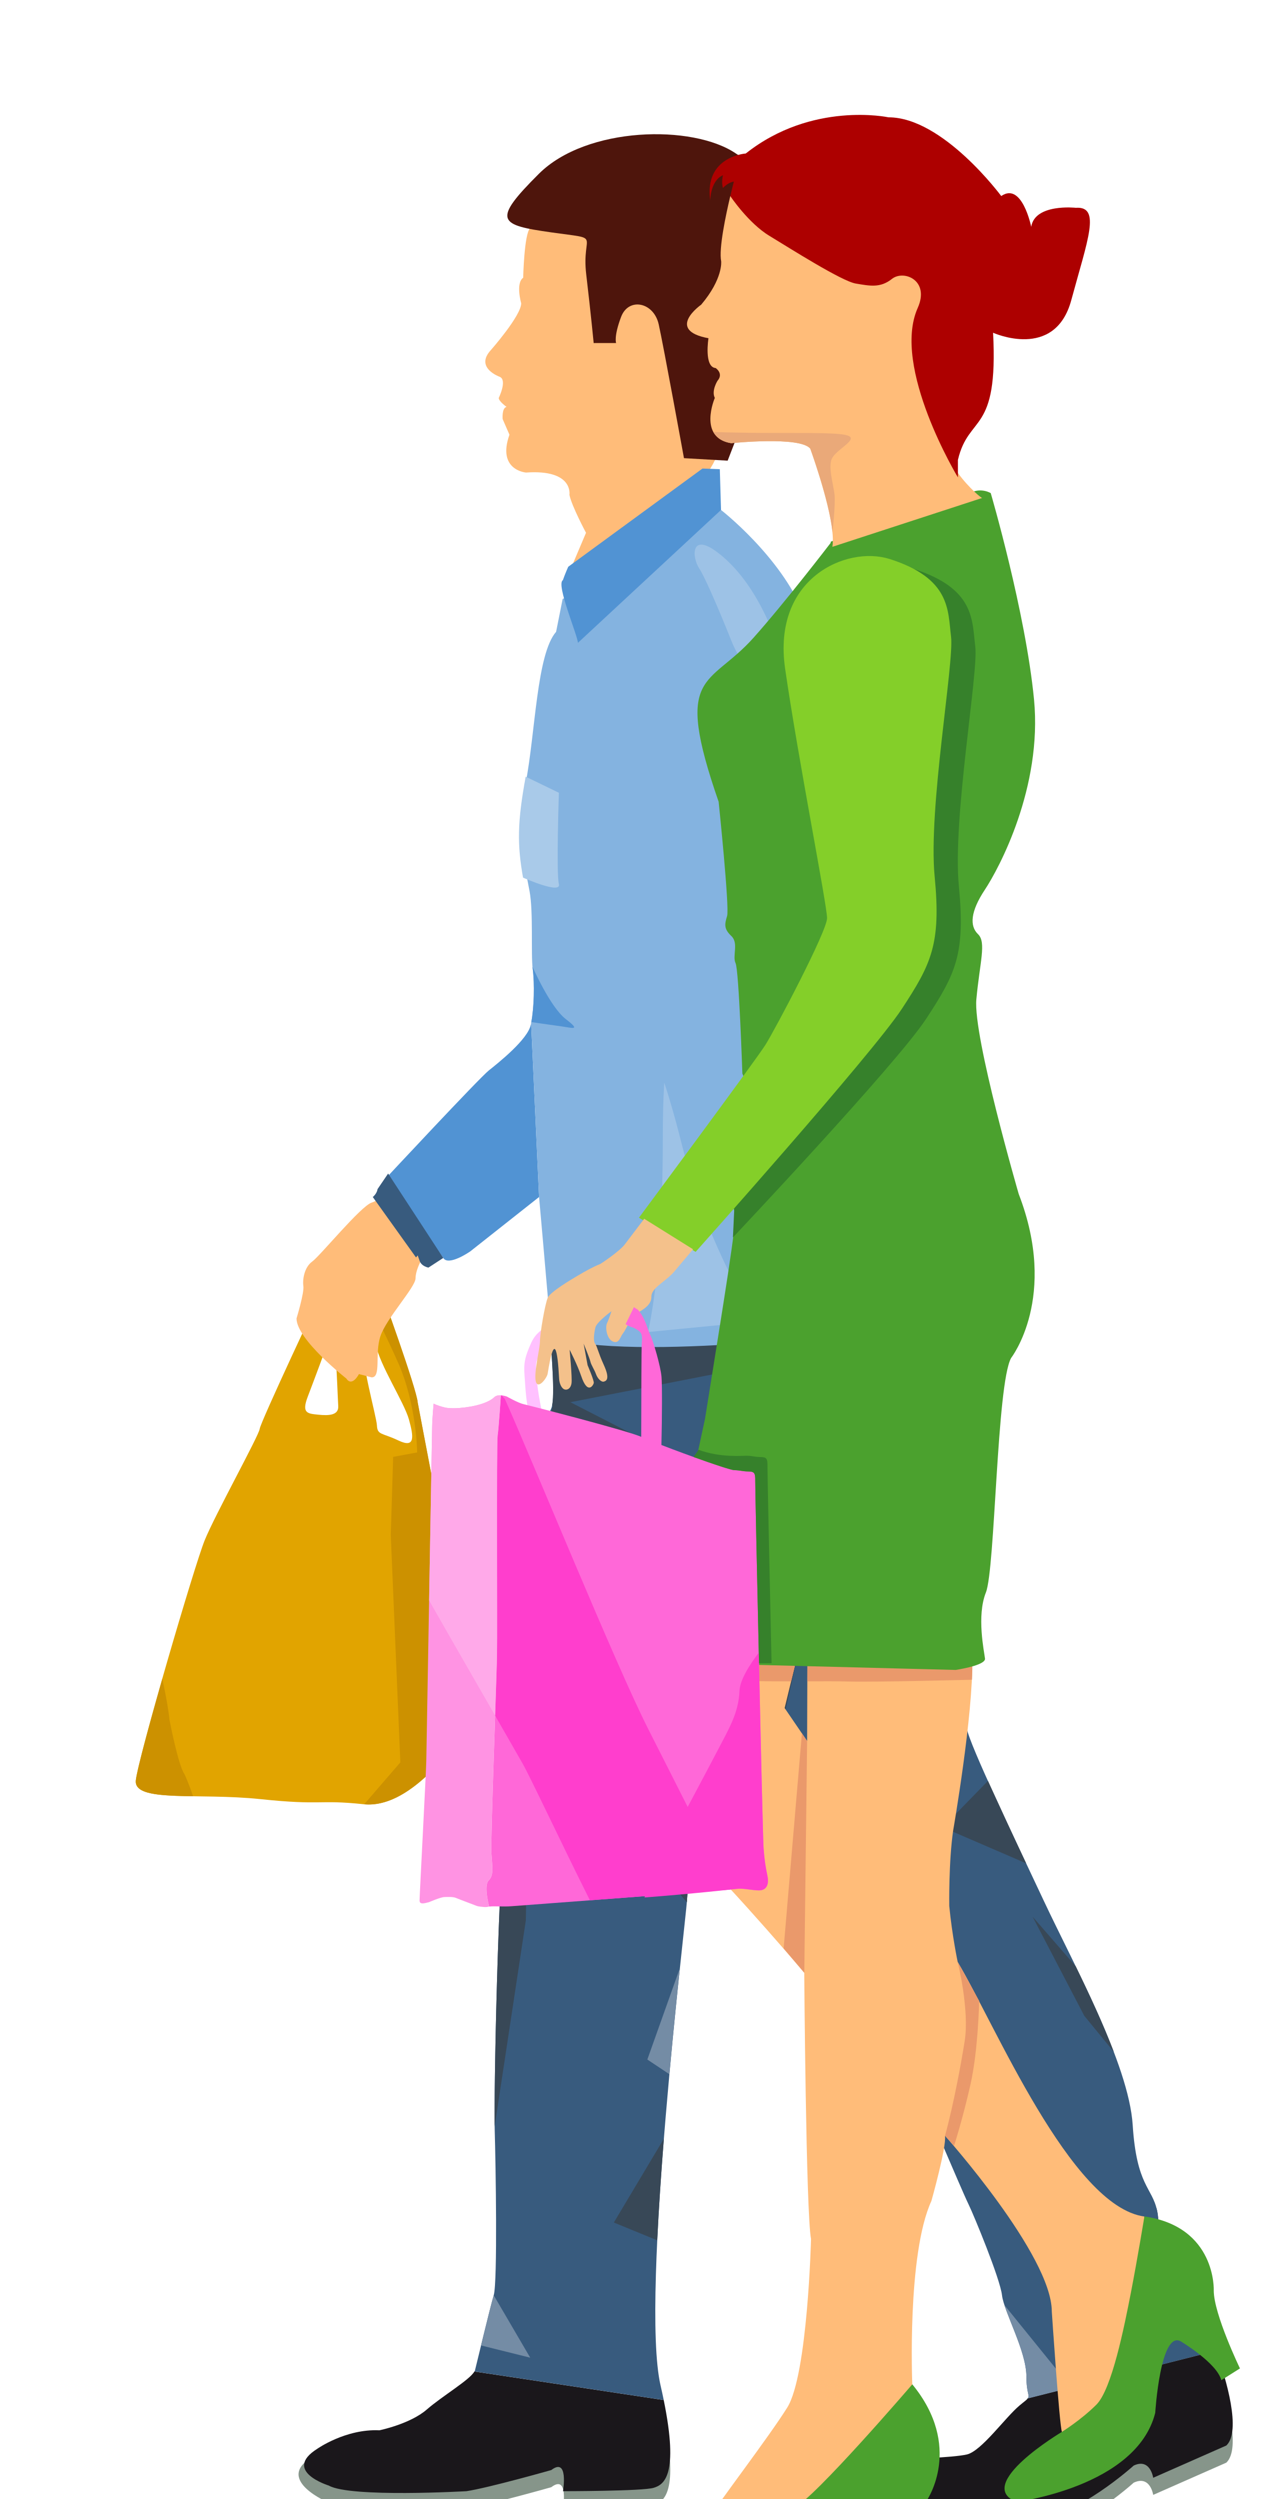<svg width="44" height="87" viewBox="0 0 44 87" fill="none" xmlns="http://www.w3.org/2000/svg">
<g filter="url(#filter0_d_533_4837)">
<path d="M41.726 76.553C41.898 76.889 42.045 77.197 42.148 77.416C42.199 77.523 42.257 77.669 42.322 77.838L38.132 78.898L41.726 76.553Z" fill="#384857"/>
</g>
<g filter="url(#filter1_d_533_4837)">
<path d="M37.465 72.056L40.26 72.879L40.278 72.956C40.449 73.772 40.041 74.082 40.483 74.507C40.511 74.535 40.541 74.569 40.575 74.607L37.465 72.056Z" fill="#384857"/>
</g>
<g filter="url(#filter2_d_533_4837)">
<path fill-rule="evenodd" clip-rule="evenodd" d="M14.236 45.419C14.404 46.027 14.453 46.424 13.873 46.149C13.293 45.873 13.138 45.965 13.121 45.625C13.102 45.285 12.536 43.346 12.616 42.586C12.696 41.827 12.94 42.067 13.078 42.796C13.217 43.524 14.067 44.811 14.236 45.419ZM11.677 43.149C11.727 43.691 11.754 44.623 11.774 44.947C11.794 45.27 11.451 45.288 11.079 45.249C10.706 45.211 10.491 45.204 10.713 44.622C10.936 44.038 11.386 42.834 11.469 42.574C11.55 42.314 11.626 42.607 11.677 43.15V43.149ZM14.538 44.818C14.509 44.377 13.27 40.922 13.146 40.642C13.024 40.365 11.561 40.303 11.372 40.646C11.184 40.988 9.064 45.517 9.04 45.743C9.018 45.967 7.484 48.734 7.123 49.627C6.762 50.522 4.809 57.195 4.727 57.979C4.644 58.765 6.879 58.404 9.06 58.632C11.241 58.86 11.057 58.643 12.648 58.809C14.237 58.976 15.648 56.927 16.33 56.197C17.012 55.469 16.7 55.2 16.093 52.779C15.877 51.92 14.537 44.817 14.537 44.817L14.538 44.818Z" fill="#E1A400"/>
<path fill-rule="evenodd" clip-rule="evenodd" d="M5.65 54.448C5.176 56.107 4.767 57.63 4.729 57.98C4.677 58.472 5.545 58.514 6.721 58.533C6.566 58.065 6.421 57.762 6.421 57.762C6.203 57.459 5.898 55.863 5.898 55.863C5.88 55.649 5.806 55.154 5.65 54.448Z" fill="#CC9100"/>
<path fill-rule="evenodd" clip-rule="evenodd" d="M13.854 43.426C14.51 44.911 14.521 46.563 14.521 46.563L13.686 46.718L13.603 49.439L13.936 57.353L12.676 58.813C14.256 58.955 15.655 56.923 16.333 56.199C17.015 55.47 16.703 55.202 16.096 52.78C15.88 51.922 14.54 44.818 14.54 44.818C14.51 44.377 13.271 40.922 13.147 40.642C13.09 40.513 12.757 40.432 12.375 40.415C12.375 40.415 13.195 41.94 13.852 43.426H13.854Z" fill="#CC9100"/>
<path d="M42.323 78.434C42.696 79.416 43.212 81.236 42.689 81.731L40.143 82.854C40.143 82.854 40.041 82.157 39.464 82.429C39.464 82.429 37.493 84.213 36.102 84.251C36.102 84.251 31.552 84.251 30.804 83.167C30.804 83.167 30.566 82.157 31.552 82.196C31.552 82.196 33.146 82.157 33.655 82.042C34.166 81.924 34.981 80.764 35.491 80.335C35.652 80.2 35.748 80.139 35.773 80.091L42.323 78.434Z" fill="#86958A"/>
<path d="M23.104 80.148C23.641 82.779 23.108 83.095 22.755 83.204C22.384 83.322 19.598 83.322 19.598 83.322C19.598 83.322 19.802 82.12 19.19 82.586C19.19 82.586 17.016 83.204 16.237 83.322C16.237 83.322 12.194 83.555 11.448 83.127C11.448 83.127 9.586 82.351 10.809 81.575C10.809 81.575 12.028 81.146 13.207 81.2C13.207 81.2 14.276 80.983 14.855 80.478C15.395 80.009 16.35 79.449 16.514 79.154L23.104 80.148Z" fill="#86958A"/>
<path d="M19.793 15.979L20.399 14.548C20.399 14.548 19.9 13.615 19.822 13.228C19.822 13.228 19.976 12.333 18.311 12.451C18.311 12.451 17.293 12.373 17.734 11.134L17.497 10.589C17.497 10.589 17.462 10.205 17.633 10.165C17.633 10.165 17.361 9.971 17.361 9.854C17.361 9.854 17.666 9.233 17.396 9.118C17.396 9.118 16.513 8.807 17.089 8.185C17.089 8.185 18.143 6.987 18.143 6.558C18.143 6.558 17.942 5.861 18.212 5.669C18.212 5.669 18.247 4.144 18.451 3.948C18.451 3.948 18.755 3.883 18.653 3.728C18.653 3.728 18.755 3.535 18.857 3.456C18.857 3.456 18.688 2.564 19.707 2.371C19.707 2.371 23.604 0.782 25.878 3.844C25.878 3.844 26.994 4.533 26.111 7.675C26.111 7.675 25.133 12.648 24.384 12.571L24.283 12.673L19.794 15.977L19.793 15.979Z" fill="#FFBC79"/>
<path d="M33.222 40.142C33.222 40.142 33.611 40.929 33.646 41.976C33.646 41.976 33.681 43.137 34.088 43.411C34.088 43.411 35.139 44.457 34.802 44.496L33.748 44.107C33.748 44.107 35.515 45.386 34.359 45.347C34.359 45.347 34.495 45.85 33.782 45.62C33.782 45.62 31.914 46.045 31.608 45L30.252 42.16L33.222 40.143V40.142Z" fill="#FFBC79"/>
<path d="M18.765 37.671L16.37 39.564C16.37 39.564 15.611 40.094 15.428 39.791L13.511 37.05L13.416 37.036C13.416 37.036 16.676 33.536 17.017 33.264C17.356 32.994 18.375 32.182 18.475 31.677C18.479 31.656 18.496 31.634 18.488 31.611L18.765 37.671Z" fill="#5193D3"/>
<path d="M30.88 42.251L30.771 42.326L19.286 43.443C19.173 42.468 18.939 39.582 18.765 37.672L18.488 31.612C18.591 31.097 18.611 30.259 18.544 29.739C18.476 29.196 18.57 27.756 18.434 27.025C18.202 25.769 17.958 25.011 18.298 23.266C18.636 21.523 18.68 18.77 19.358 17.995L19.585 16.854L25.097 13.752C25.097 13.752 27.17 15.356 27.984 17.372C28.799 19.387 29.378 21.135 29.479 22.645C29.479 22.645 30.565 26.055 30.565 26.558C30.565 26.558 30.871 26.638 31.007 27.531C31.144 28.421 32.136 34.429 32.781 36.251L33.545 39.177L30.88 42.251Z" fill="#84B3E0"/>
<path d="M33.547 39.177L33.748 39.886L33.742 40.309L30.88 42.252L33.547 39.177Z" fill="#5193D3"/>
<path d="M42.323 77.838C42.696 78.82 43.212 80.641 42.689 81.135L40.143 82.258C40.143 82.258 40.041 81.561 39.464 81.833C39.464 81.833 37.493 83.617 36.102 83.655C36.102 83.655 31.552 83.655 30.804 82.571C30.804 82.571 30.566 81.561 31.552 81.601C31.552 81.601 33.146 81.563 33.655 81.447C34.166 81.329 34.981 80.169 35.491 79.741C35.652 79.605 35.748 79.544 35.773 79.495L42.323 77.839V77.838Z" fill="#1A171B"/>
<path d="M23.104 79.551C23.641 82.184 23.108 82.5 22.755 82.607C22.384 82.725 19.598 82.725 19.598 82.725C19.598 82.725 19.802 81.523 19.19 81.989C19.19 81.989 17.016 82.607 16.237 82.725C16.237 82.725 12.194 82.957 11.447 82.53C11.447 82.53 9.817 82.027 11.041 81.251C11.041 81.251 12.03 80.55 13.207 80.605C13.207 80.605 14.276 80.387 14.855 79.883C15.395 79.413 16.35 78.852 16.514 78.558L23.104 79.552V79.551Z" fill="#1A171B"/>
<path d="M14.681 39.838C14.605 39.973 14.465 40.27 14.465 40.501C14.465 40.809 13.447 41.898 13.242 42.517C13.038 43.137 13.278 43.95 12.938 43.95L12.495 43.835C12.495 43.835 12.258 44.299 12.056 43.99C12.056 43.99 10.322 42.633 10.322 41.898C10.322 41.898 10.595 41.004 10.56 40.771C10.527 40.54 10.595 40.114 10.867 39.919C11.139 39.725 12.564 37.98 12.94 37.865C13.041 37.833 13.12 37.786 13.178 37.736L14.682 39.838H14.681Z" fill="#FFBC79"/>
<path fill-rule="evenodd" clip-rule="evenodd" d="M20.702 7.942H21.447C21.447 7.942 21.36 7.723 21.62 7.033C21.88 6.342 22.756 6.514 22.93 7.292C23.103 8.07 23.809 11.95 23.809 11.95L25.33 12.037C25.33 12.037 26.633 8.596 27.509 7.033C28.385 5.469 28.103 5.353 28.103 5.353C28.103 5.353 28.029 3.905 27.77 2.955C27.51 2.005 26.709 2.086 25.614 1.342C24.115 0.322 20.419 0.398 18.761 2.048C17.104 3.698 17.372 3.831 19.193 4.09C21.014 4.349 20.232 4.079 20.407 5.556C20.58 7.033 20.666 7.943 20.666 7.943H20.702V7.942Z" fill="#4E150C"/>
<path d="M15.431 39.792L14.914 40.129C14.914 40.129 14.676 40.089 14.608 39.896L14.539 39.703C14.539 39.703 14.522 39.73 14.482 39.776L12.977 37.672C13.098 37.568 13.138 37.445 13.141 37.398L13.511 36.854L15.429 39.792H15.431Z" fill="#385B7E"/>
<path fill-rule="evenodd" clip-rule="evenodd" d="M30.735 42.437L26.043 25.299C26.043 25.299 27.913 38.816 28.441 40.406C28.97 41.995 29.612 42.437 29.612 42.437H30.735Z" fill="#5193D3"/>
<path d="M30.663 42.303C30.878 43.159 31.315 44.995 31.209 45.321C31.073 45.748 31.552 47.376 31.617 48.694C31.685 50.013 31.923 50.712 32.262 51.795C32.603 52.88 33.554 55.593 33.655 56.175C33.759 56.756 35.321 60.012 36.34 62.183C37.357 64.352 39.292 67.844 39.429 69.975C39.565 72.106 40.108 72.144 40.278 72.957C40.45 73.773 40.041 74.083 40.483 74.509C40.924 74.936 41.806 76.679 42.148 77.416C42.199 77.523 42.257 77.669 42.322 77.838L35.773 79.494C35.865 79.389 35.73 79.341 35.73 78.732C35.73 77.841 34.947 76.483 34.88 75.904C34.812 75.321 33.896 73.111 33.726 72.762C33.557 72.413 33.114 71.367 32.912 70.901C32.707 70.438 31.757 67.725 31.553 67.335C31.349 66.949 28.361 61.097 27.987 60.282C27.614 59.468 26.22 56.096 25.983 55.669C25.746 55.242 24.816 53.567 24.714 53.53C24.714 53.53 24.522 56.172 24.591 57.102C24.658 58.035 24.556 58.965 24.352 59.662C24.15 60.36 23.946 61.561 23.912 62.182C23.878 62.801 22.281 75.943 22.994 79.043C23.035 79.222 23.072 79.39 23.104 79.551L16.514 78.557C16.537 78.536 16.535 78.517 16.539 78.499C16.608 78.227 17.051 76.368 17.187 75.903C17.323 75.436 17.256 71.327 17.221 70.166C17.187 69.001 17.323 61.599 17.629 58.575C17.935 55.551 18.206 50.125 18.511 49.234C18.817 48.343 18.843 45.745 19.182 45.049C19.386 44.629 19.1 42.517 19.205 42.551C21.997 43.46 30.665 42.3 30.665 42.3L30.663 42.303Z" fill="#385B7E"/>
<path fill-rule="evenodd" clip-rule="evenodd" d="M24.712 53.532L28.993 48.077L26.892 57.565L24.712 53.532Z" fill="#384857"/>
<path d="M17.219 70.046C17.196 68.558 17.332 61.51 17.628 58.578C17.934 55.554 18.205 50.128 18.51 49.236C18.527 49.184 18.545 49.126 18.561 49.064L18.304 62.858L17.216 70.048L17.219 70.046Z" fill="#384857"/>
<path d="M16.746 77.651C16.903 77.003 17.103 76.19 17.186 75.904L18.457 78.077L16.744 77.651H16.746Z" fill="#748CA5"/>
<path d="M21.368 73.372L23.109 70.455C23.015 71.652 22.932 72.861 22.879 73.991L21.368 73.372Z" fill="#384857"/>
<path d="M22.534 67.697L23.666 64.517C23.558 65.541 23.427 66.826 23.301 68.209L22.534 67.698V67.697Z" fill="#748CA5"/>
<path d="M21.783 59.752L24.346 59.69C24.145 60.39 23.946 61.57 23.913 62.182L23.91 62.222L21.783 59.752Z" fill="#384857"/>
<path d="M31.505 67.248C31.076 66.418 28.342 61.06 27.985 60.283L27.883 60.055L31.905 65.7L31.504 67.248H31.505Z" fill="#748CA5"/>
<path d="M37.284 79.113L35.773 79.494C35.864 79.389 35.729 79.341 35.729 78.732C35.729 77.988 35.182 76.916 34.964 76.246L37.284 79.112V79.113Z" fill="#748CA5"/>
<path d="M37.744 66.176L35.944 62.724L37.445 64.451C37.917 65.419 38.399 66.453 38.772 67.43L37.744 66.176Z" fill="#384857"/>
<path d="M34.391 57.998C34.782 58.855 35.261 59.892 35.721 60.868L32.816 59.614L34.391 57.998Z" fill="#384857"/>
<path d="M18.495 31.581C18.592 31.064 18.611 30.248 18.546 29.739L18.535 29.651C18.535 29.651 19.147 31.055 19.695 31.477C20.242 31.898 19.922 31.782 19.532 31.729C19.14 31.677 18.495 31.581 18.495 31.581Z" fill="#5193D3"/>
<path fill-rule="evenodd" clip-rule="evenodd" d="M24.985 15.236C25.938 15.961 26.836 17.361 27.374 19.478C27.912 21.595 25.992 19.649 25.465 18.322C24.936 16.997 24.512 16.049 24.342 15.792C24.083 15.402 24.033 14.51 24.985 15.236Z" fill="#9DC2E6"/>
<path d="M22.322 35.636C22.322 29.54 23.389 31.393 24.456 35.636C25.523 39.878 27.646 42.63 27.646 42.63L21.524 43.226C21.524 43.226 22.322 41.731 22.322 35.636Z" fill="#9DC2E6"/>
<path d="M22.322 35.636C22.322 29.54 23.389 31.393 24.456 35.636C25.523 39.878 27.646 42.63 27.646 42.63L21.524 43.226C21.524 43.226 22.322 41.731 22.322 35.636Z" stroke="#84B3E0" stroke-width="1.5" stroke-miterlimit="3.86"/>
<path d="M19.216 44.939C19.34 44.344 19.114 42.513 19.212 42.545C22.004 43.455 30.662 42.303 30.662 42.303C30.69 42.416 30.734 42.545 30.756 42.684L19.216 44.939Z" fill="#384857"/>
<path d="M18.207 26.553C18.003 25.4 18.006 24.638 18.299 23.038L19.455 23.598C19.455 23.598 19.36 26.403 19.455 26.777C19.549 27.151 18.209 26.553 18.209 26.553H18.207Z" fill="#A9CAE9"/>
<path d="M20.117 18.379C20.113 18.131 19.345 16.337 19.593 16.199C19.669 15.978 19.78 15.731 19.78 15.731L24.453 12.311L25.057 12.334L25.099 13.752L20.117 18.379Z" fill="#5193D3"/>
<path fill-rule="evenodd" clip-rule="evenodd" d="M22 45.915L19.326 44.543L19.154 45.343L22.288 46.475L22 45.915Z" fill="#384857"/>
<path fill-rule="evenodd" clip-rule="evenodd" d="M19.877 42.415L19.892 42.286C19.885 42.072 19.895 41.932 19.924 41.818C19.831 41.839 19.727 41.875 19.601 41.929C19.145 42.128 18.711 42.258 18.492 42.746C18.272 43.235 18.226 43.449 18.26 43.894C18.282 44.161 18.292 44.539 18.364 44.957L18.85 45.074C18.714 44.441 18.634 43.731 18.663 43.471C18.714 43.019 19.42 42.64 19.612 42.513C19.687 42.462 19.76 42.439 19.879 42.415H19.877Z" fill="#FFC1FF"/>
<path d="M28.107 53.318L28.023 52.536L27.313 55.462L28.096 56.609L28.107 53.318ZM25.131 83.931C24.753 83.931 24.719 83.624 24.719 83.624C24.961 83.185 26.741 80.873 27.406 79.81C28.115 78.671 28.232 73.946 28.232 73.946C28.056 73.032 27.996 64.68 27.996 64.68C27.996 64.68 25.87 62.143 23.806 60.064C21.789 58.035 21.567 57.2 23.011 53.619C24.44 50.075 33.116 53.997 33.116 53.997C33.066 54.008 33.844 53.742 33.844 53.742C33.883 55.694 33.181 59.715 33.181 59.715C33.02 60.815 33.044 62.353 33.044 62.353C33.144 63.388 33.337 64.301 33.337 64.301C34.621 66.438 37.271 72.811 39.835 73.163C39.835 73.163 39.733 75.062 39.358 76.937C38.984 78.811 38.044 80.809 37.416 80.873L36.966 80.662C36.878 80.443 36.613 76.469 36.613 76.469C36.613 74.513 32.895 70.351 32.895 70.351C32.955 70.731 32.422 72.623 32.422 72.623C31.566 74.482 31.757 79.007 31.757 79.007C31.757 79.007 31.713 79.746 31.211 80.371C30.707 80.997 28.765 83.618 27.951 83.618C27.137 83.618 25.508 83.931 25.131 83.931Z" fill="#FFBC79"/>
<path d="M36.967 80.659C36.967 80.659 33.875 82.5 35.382 83.097C35.382 83.097 39.564 82.581 40.214 79.997C40.214 79.997 40.39 77.128 41.098 77.506C41.098 77.506 42.365 78.263 42.513 78.861L43.163 78.451C43.163 78.451 42.251 76.56 42.251 75.74C42.251 75.74 42.348 73.524 39.837 73.16C39.837 73.16 39.598 74.619 39.367 75.811C39.135 77.002 38.704 79.174 38.165 79.713C37.625 80.251 36.967 80.658 36.967 80.658V80.659Z" fill="#4BA12E"/>
<path d="M24.719 83.625C24.703 83.654 24.694 83.675 24.691 83.686C24.691 83.686 22.892 84.56 22.509 84.497C22.509 84.497 20.734 84.882 21.797 85.702C21.797 85.702 26.727 86.523 27.819 85.513C27.819 85.513 30.445 82.553 30.74 83.561L30.83 85.702L31.833 85.671C31.833 85.671 31.805 83.432 32.275 83.024C32.275 83.024 33.538 81.174 31.757 79.005C31.757 79.005 28.333 82.997 27.639 83.305C26.945 83.613 24.719 83.625 24.719 83.625Z" fill="#4BA12E"/>
<path fill-rule="evenodd" clip-rule="evenodd" d="M28.096 56.609L27.998 64.675L27.278 63.829L27.915 56.342L28.096 56.609Z" fill="#EA996B"/>
<path fill-rule="evenodd" clip-rule="evenodd" d="M33.212 70.701C33.212 70.701 33.512 69.765 33.784 68.56C34.054 67.356 34.085 65.656 34.085 65.656L33.338 64.301C33.338 64.301 33.754 65.974 33.58 67.061C33.245 69.131 32.896 70.352 32.896 70.352L33.212 70.701Z" fill="#EA996B"/>
<path d="M33.833 54.476C33.833 54.476 30.495 54.564 29.524 54.538C29.18 54.528 28.661 54.528 28.104 54.531L28.108 53.318L28.024 52.536L27.541 54.532C26.692 54.532 25.862 54.528 25.504 54.486C24.826 54.406 22.775 54.23 22.775 54.23C22.842 54.035 22.928 53.831 23.014 53.619C24.443 50.075 33.118 53.997 33.118 53.997C33.069 54.008 33.847 53.743 33.847 53.743C33.852 53.964 33.847 54.212 33.834 54.478L33.833 54.476Z" fill="#EA996B"/>
<path d="M33.266 54.135C33.553 54.09 34.313 53.946 34.288 53.739C34.259 53.488 33.992 52.258 34.319 51.439C34.644 50.619 34.694 44.189 35.197 43.275C35.197 43.275 36.849 41.162 35.462 37.567C35.462 37.567 33.868 32.082 33.987 30.792C34.106 29.498 34.341 28.805 34.046 28.522C33.748 28.237 33.781 27.732 34.281 26.977C34.782 26.221 36.286 23.412 35.995 20.355C35.699 17.299 34.488 13.167 34.488 13.167C34.488 13.167 34.164 12.965 33.781 13.155L28.922 14.855L28.911 14.905C28.911 14.905 27.331 16.968 26.231 18.201C24.676 19.942 23.427 19.336 25.016 23.912C25.016 23.912 25.4 27.608 25.31 27.89C25.224 28.174 25.193 28.334 25.457 28.584C25.722 28.835 25.486 29.278 25.605 29.529C25.722 29.78 25.842 33.374 25.842 33.374C25.842 33.374 25.959 33.66 25.99 33.753C25.99 33.753 25.723 36.781 25.518 37.221C25.31 37.662 25.529 37.942 25.586 38.256C25.645 38.572 25.217 41.161 24.543 45.386C24.543 45.386 22.832 53.392 22.713 53.518C22.713 53.518 23.043 53.815 23.191 53.879L33.264 54.135H33.266Z" fill="#4BA12E"/>
<path d="M25.422 2.824C25.262 3.498 25.017 4.659 25.104 5.096C25.104 5.096 25.177 5.698 24.409 6.606C24.409 6.606 23.142 7.492 24.662 7.775C24.662 7.775 24.5 8.782 24.913 8.813C24.913 8.813 25.198 9.002 24.977 9.255C24.977 9.255 24.756 9.602 24.883 9.853C24.883 9.853 24.282 11.241 25.452 11.428C25.452 11.428 27.856 11.179 28.204 11.619C28.204 11.619 29.128 14.143 28.975 15.036L34.187 13.336C34.163 13.354 32.439 11.986 32.787 10.393C32.787 10.393 32.917 5.1 32.391 4.614C31.863 4.127 25.421 2.823 25.421 2.823L25.422 2.824Z" fill="#FFBC79"/>
<path d="M33.345 12.617V12.012C33.723 10.404 34.757 11.147 34.569 7.583C34.569 7.583 36.719 8.562 37.291 6.451C37.862 4.339 38.334 3.172 37.448 3.234C37.448 3.234 36.024 3.077 35.897 3.897C35.897 3.897 35.58 2.32 34.853 2.825C34.853 2.825 32.829 0.084 30.928 0.084C30.928 0.084 28.269 -0.486 25.96 1.344C25.96 1.344 24.502 1.44 24.724 2.982C24.724 2.982 24.724 2.288 25.166 2.101C25.166 2.101 25.104 2.353 25.166 2.543C25.166 2.543 25.312 2.381 25.494 2.332C25.494 2.332 25.529 2.324 25.546 2.321C25.546 2.321 25.493 2.525 25.421 2.825C25.421 2.825 26.049 3.766 26.781 4.209C27.514 4.654 29.302 5.79 29.789 5.871C30.278 5.952 30.642 6.033 31.049 5.709C31.457 5.384 32.376 5.754 31.946 6.72C31.026 8.782 33.344 12.618 33.344 12.618L33.345 12.617Z" fill="#AD0000"/>
<path d="M29.049 13.212C29.01 12.857 28.81 12.22 28.97 11.942C29.128 11.665 29.689 11.389 29.609 11.23C29.531 11.072 28.771 11.072 27.099 11.072C25.428 11.072 24.831 11.036 24.831 11.036C24.941 11.224 25.121 11.376 25.454 11.429C25.454 11.429 27.859 11.179 28.207 11.62C28.207 11.62 28.867 13.426 28.979 14.522C28.979 14.522 29.088 13.566 29.049 13.211V13.212Z" fill="#EAA979"/>
<path fill-rule="evenodd" clip-rule="evenodd" d="M31.805 15.805C30.325 15.334 27.718 16.463 28.174 19.624C28.63 22.785 29.635 27.855 29.635 28.311C29.635 28.766 27.832 32.177 27.49 32.723C27.147 33.268 25.663 35.961 25.663 35.961L25.513 39.078C25.513 39.078 31.209 33.04 32.236 31.473C33.265 29.904 33.607 29.222 33.379 26.858C33.15 24.494 34.064 19.422 33.95 18.513C33.835 17.603 33.95 16.49 31.805 15.807V15.805Z" fill="#36812B"/>
<path fill-rule="evenodd" clip-rule="evenodd" d="M30.96 15.459C29.482 14.989 26.873 16.117 27.33 19.278C27.787 22.439 28.79 27.509 28.79 27.963C28.79 28.417 26.986 31.831 26.644 32.375C26.302 32.919 22.242 38.391 22.242 38.391L24.215 39.581C24.215 39.581 30.365 32.691 31.393 31.122C32.42 29.554 32.763 28.872 32.535 26.507C32.307 24.142 33.22 19.072 33.106 18.163C32.992 17.254 33.106 16.139 30.96 15.457V15.459Z" fill="#84CF29"/>
<path fill-rule="evenodd" clip-rule="evenodd" d="M24.127 39.489L23.512 40.217C23.211 40.605 22.667 40.817 22.675 41.146C22.683 41.489 22.237 41.656 22.092 41.777C21.945 41.897 21.791 42.288 21.688 42.415C21.585 42.542 21.558 42.784 21.343 42.706C21.127 42.626 21.058 42.217 21.131 42.062C21.204 41.907 21.285 41.647 21.285 41.647C21.285 41.647 20.772 42.021 20.726 42.212C20.681 42.403 20.642 42.679 20.718 42.781C20.793 42.883 20.813 43.064 21.021 43.522C21.227 43.978 21.126 44.066 21.027 44.096C20.93 44.127 20.801 43.989 20.746 43.836C20.693 43.684 20.578 43.519 20.552 43.401C20.525 43.284 20.316 42.776 20.316 42.776L20.454 43.526C20.454 43.526 20.688 44.07 20.669 44.147C20.652 44.224 20.457 44.569 20.233 43.907C20.1 43.512 19.828 42.987 19.828 42.987C19.828 42.987 19.922 43.964 19.895 44.153C19.867 44.342 19.744 44.404 19.646 44.368C19.546 44.331 19.471 44.161 19.463 43.997C19.409 42.95 19.291 42.392 19.064 43.822C19.038 43.977 18.719 44.396 18.649 44.082C18.58 43.766 18.797 42.952 18.796 42.688C18.796 42.423 18.974 41.381 19.069 41.175C19.164 40.97 19.868 40.552 20.12 40.404C20.372 40.256 20.629 40.109 20.89 40.005C20.923 39.992 21.603 39.535 21.76 39.306L22.425 38.429L24.127 39.492V39.489Z" fill="#F4C18B"/>
<path fill-rule="evenodd" clip-rule="evenodd" d="M16.874 62.39C16.81 62.382 16.67 62.379 16.587 62.347C16.505 62.314 15.985 62.12 15.877 62.074C15.769 62.028 15.591 62.037 15.463 62.042C15.336 62.046 14.935 62.219 14.935 62.219C14.748 62.268 14.601 62.306 14.605 62.154C14.608 61.936 14.833 57.68 14.839 57.313L15.043 45.675C15.049 45.344 15.095 44.865 15.095 44.865C15.203 44.922 15.392 44.98 15.515 45.006C15.701 45.035 15.918 45.031 16.2 44.995C16.715 44.931 17.053 44.787 17.201 44.645C17.264 44.584 17.351 44.57 17.436 44.575C17.43 44.609 17.365 45.682 17.323 45.969C17.28 46.263 17.316 52.798 17.3 53.608C17.287 54.417 17.076 60.028 17.104 60.507C17.133 60.987 17.199 61.277 17.012 61.46C16.826 61.643 17.028 62.371 17.028 62.371C17.028 62.371 16.936 62.397 16.872 62.39H16.874Z" fill="#FF93E3"/>
<path fill-rule="evenodd" clip-rule="evenodd" d="M23.023 46.304C23.934 46.658 25.393 47.176 25.558 47.18C25.782 47.184 25.819 47.221 26.039 47.225C26.258 47.229 26.295 47.268 26.29 47.561C26.284 47.854 26.549 59.938 26.58 60.343C26.611 60.749 26.644 60.968 26.713 61.299C26.782 61.631 26.666 61.816 26.409 61.812C26.154 61.806 25.855 61.727 25.635 61.76C25.416 61.793 18.144 62.333 17.811 62.36C17.498 62.385 17.215 62.349 17.029 62.373C17.029 62.373 16.828 61.644 17.013 61.461C17.199 61.278 17.135 60.989 17.105 60.508C17.077 60.028 17.288 54.419 17.301 53.609C17.316 52.8 17.28 46.264 17.324 45.971C17.366 45.679 17.437 44.576 17.437 44.576C17.545 44.58 17.642 44.617 17.642 44.617C17.642 44.617 18.041 44.843 18.226 44.883C18.411 44.924 21.911 45.822 22.321 46.022C22.326 44.596 22.325 42.963 22.341 42.762C22.369 42.424 22.333 42.371 22.082 42.236C22.001 42.192 21.965 42.217 21.777 42.099L22.069 41.503C22.153 41.579 22.169 41.551 22.234 41.63C22.477 41.926 22.534 42.266 22.637 42.474C22.738 42.683 22.992 43.541 23.027 43.926C23.051 44.193 23.047 45.342 23.024 46.304H23.023Z" fill="#FF68D8"/>
<path fill-rule="evenodd" clip-rule="evenodd" d="M22.433 62.057C23.012 60.843 23.565 59.605 23.565 59.605C23.565 59.605 24.575 57.714 24.984 56.93C25.393 56.146 25.709 55.626 25.742 54.862C25.757 54.508 26.048 54.016 26.415 53.532C26.479 56.76 26.564 60.128 26.58 60.339C26.611 60.745 26.644 60.964 26.713 61.296C26.782 61.628 26.667 61.812 26.41 61.808C26.154 61.803 25.855 61.723 25.635 61.756C25.538 61.771 24.077 61.931 22.434 62.056L22.433 62.057Z" fill="#FF3ECD"/>
<path fill-rule="evenodd" clip-rule="evenodd" d="M25.418 61.778C24.708 61.838 22.419 62.012 20.535 62.154C19.534 60.158 18.448 57.837 18.184 57.38L17.235 55.724C17.268 54.722 17.296 53.884 17.3 53.606C17.314 52.797 17.279 46.261 17.323 45.968C17.365 45.676 17.436 44.574 17.436 44.574C17.492 44.576 17.52 44.674 17.566 44.685C18.491 46.747 21.438 53.979 22.578 56.218C23.34 57.712 24.543 60.126 25.42 61.777L25.418 61.778Z" fill="#FF3ECD"/>
<path fill-rule="evenodd" clip-rule="evenodd" d="M14.937 51.715L15.043 45.674C15.049 45.343 15.095 44.864 15.095 44.864C15.203 44.921 15.393 44.978 15.515 45.005C15.702 45.034 15.919 45.03 16.2 44.994C16.716 44.929 17.055 44.786 17.203 44.644C17.265 44.583 17.352 44.568 17.437 44.574C17.432 44.608 17.366 45.68 17.324 45.968C17.281 46.261 17.317 52.797 17.301 53.606C17.297 53.884 17.269 54.722 17.236 55.724C16.584 54.587 15.703 53.066 14.937 51.714V51.715Z" fill="#FFA9E9"/>
<path fill-rule="evenodd" clip-rule="evenodd" d="M24.141 46.721C24.813 46.965 25.453 47.177 25.558 47.18C25.782 47.184 25.819 47.221 26.039 47.225C26.258 47.229 26.295 47.267 26.29 47.56C26.287 47.706 26.352 50.796 26.421 53.902H26.858C26.785 50.636 26.713 47.214 26.716 47.059C26.721 46.766 26.685 46.727 26.465 46.723C26.245 46.719 26.209 46.682 25.984 46.678C25.866 46.675 25.088 46.755 24.32 46.472L24.142 46.722L24.141 46.721Z" fill="#36812B"/>
</g>
<defs>
<filter id="filter0_d_533_4837" x="34.132" y="76.553" width="12.191" height="10.345" filterUnits="userSpaceOnUse" color-interpolation-filters="sRGB">
<feFlood flood-opacity="0" result="BackgroundImageFix"/>
<feColorMatrix in="SourceAlpha" type="matrix" values="0 0 0 0 0 0 0 0 0 0 0 0 0 0 0 0 0 0 127 0" result="hardAlpha"/>
<feOffset dy="4"/>
<feGaussianBlur stdDeviation="2"/>
<feComposite in2="hardAlpha" operator="out"/>
<feColorMatrix type="matrix" values="0 0 0 0 0 0 0 0 0 0 0 0 0 0 0 0 0 0 0.25 0"/>
<feBlend mode="normal" in2="BackgroundImageFix" result="effect1_dropShadow_533_4837"/>
<feBlend mode="normal" in="SourceGraphic" in2="effect1_dropShadow_533_4837" result="shape"/>
</filter>
<filter id="filter1_d_533_4837" x="33.465" y="72.056" width="11.109" height="10.55" filterUnits="userSpaceOnUse" color-interpolation-filters="sRGB">
<feFlood flood-opacity="0" result="BackgroundImageFix"/>
<feColorMatrix in="SourceAlpha" type="matrix" values="0 0 0 0 0 0 0 0 0 0 0 0 0 0 0 0 0 0 127 0" result="hardAlpha"/>
<feOffset dy="4"/>
<feGaussianBlur stdDeviation="2"/>
<feComposite in2="hardAlpha" operator="out"/>
<feColorMatrix type="matrix" values="0 0 0 0 0 0 0 0 0 0 0 0 0 0 0 0 0 0 0.25 0"/>
<feBlend mode="normal" in2="BackgroundImageFix" result="effect1_dropShadow_533_4837"/>
<feBlend mode="normal" in="SourceGraphic" in2="effect1_dropShadow_533_4837" result="shape"/>
</filter>
<filter id="filter2_d_533_4837" x="0.724" y="-0" width="46.439" height="94.017" filterUnits="userSpaceOnUse" color-interpolation-filters="sRGB">
<feFlood flood-opacity="0" result="BackgroundImageFix"/>
<feColorMatrix in="SourceAlpha" type="matrix" values="0 0 0 0 0 0 0 0 0 0 0 0 0 0 0 0 0 0 127 0" result="hardAlpha"/>
<feOffset dy="4"/>
<feGaussianBlur stdDeviation="2"/>
<feComposite in2="hardAlpha" operator="out"/>
<feColorMatrix type="matrix" values="0 0 0 0 0 0 0 0 0 0 0 0 0 0 0 0 0 0 0.25 0"/>
<feBlend mode="normal" in2="BackgroundImageFix" result="effect1_dropShadow_533_4837"/>
<feBlend mode="normal" in="SourceGraphic" in2="effect1_dropShadow_533_4837" result="shape"/>
</filter>
</defs>
</svg>
